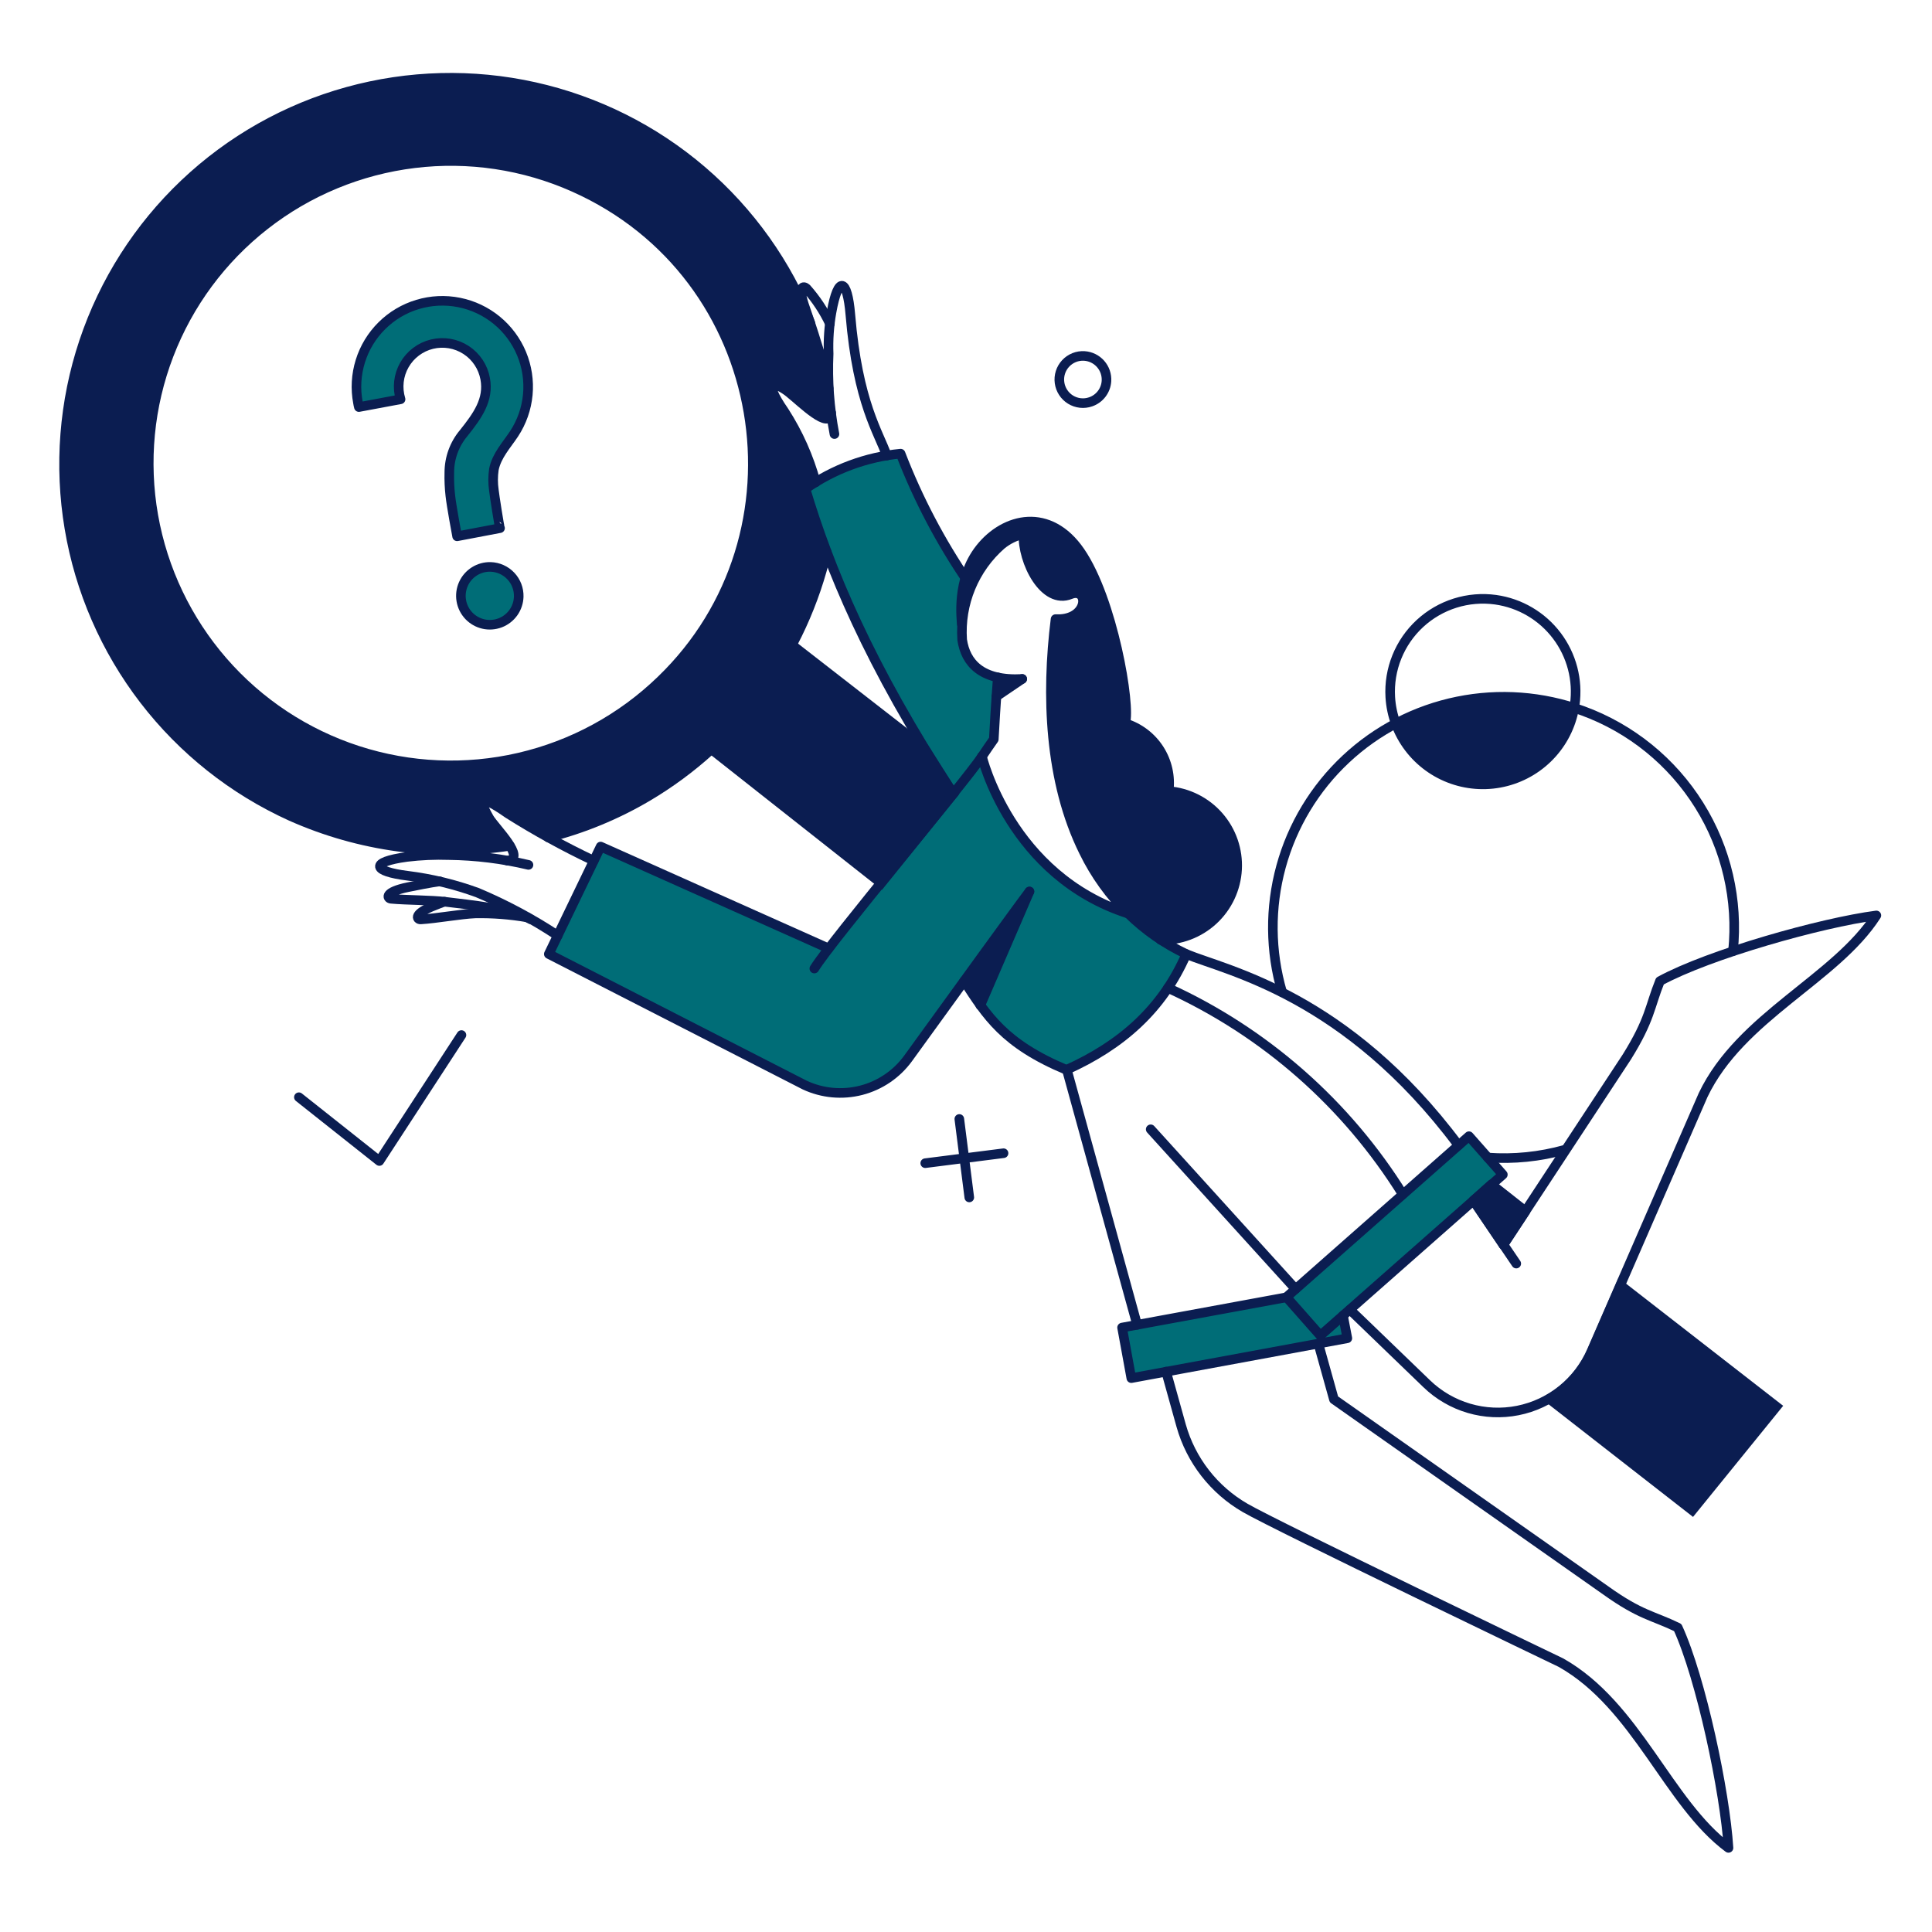 <svg width="155" height="155" viewBox="0 0 155 155" fill="none" xmlns="http://www.w3.org/2000/svg">
<path d="M90.515 73.298C81.051 70.245 78.781 60.691 78.781 60.691C79.099 60.237 79.409 59.778 79.712 59.314L80.018 54.385C75.074 53.018 77.881 46.998 77.881 46.998C75.614 43.684 73.721 40.129 72.239 36.398C69.494 36.666 66.864 37.637 64.605 39.218C66.494 45.527 69.686 53.316 76.467 63.693C73.549 67.336 68.785 73.096 66.491 76.091L48.2 67.902L44.03 76.526L64.561 87.038C65.979 87.702 67.584 87.85 69.099 87.457C70.615 87.064 71.946 86.155 72.863 84.886L77.356 78.692C79.159 81.454 80.541 83.723 85.545 85.817C90.869 83.421 93.174 80.52 95.171 76.526C93.443 75.729 91.868 74.636 90.515 73.298Z" fill="#006D77"/>
<path d="M90.763 110.565L90.021 106.508L107.353 103.309L108.094 107.366L90.763 110.565Z" fill="#006D77"/>
<path d="M105.928 107.147L103.209 104.065L117.851 91.154L120.57 94.236L105.928 107.147Z" fill="#006D77"/>
<path d="M39.362 45.482C38.748 45.465 38.151 45.692 37.703 46.115C37.256 46.537 36.995 47.12 36.978 47.735C36.96 48.35 37.188 48.947 37.61 49.394C38.033 49.841 38.616 50.102 39.231 50.12C39.846 50.137 40.443 49.91 40.89 49.487C41.337 49.065 41.598 48.482 41.616 47.867C41.633 47.252 41.406 46.655 40.983 46.208C40.56 45.761 39.977 45.499 39.362 45.482Z" fill="#006D77"/>
<path d="M41.253 34.81C41.873 33.867 42.253 32.787 42.358 31.663C42.463 30.54 42.291 29.408 41.856 28.367C41.421 27.326 40.737 26.407 39.864 25.692C38.991 24.977 37.956 24.488 36.85 24.267C35.743 24.046 34.599 24.1 33.519 24.424C32.438 24.749 31.454 25.334 30.652 26.128C29.851 26.923 29.256 27.901 28.922 28.979C28.587 30.057 28.523 31.2 28.734 32.309C28.751 32.426 28.775 32.543 28.806 32.657L32.15 32.033C32.012 31.577 31.968 31.098 32.021 30.625C32.075 30.151 32.224 29.694 32.461 29.28C32.697 28.867 33.016 28.506 33.396 28.22C33.777 27.933 34.212 27.728 34.675 27.616C35.139 27.504 35.619 27.488 36.089 27.568C36.559 27.649 37.007 27.824 37.406 28.084C37.805 28.343 38.147 28.682 38.411 29.078C38.675 29.475 38.855 29.921 38.941 30.39C39.247 32.059 38.34 33.34 37.21 34.752C36.469 35.636 36.062 36.754 36.062 37.908C36.067 39.631 36.272 41.349 36.675 43.025L40.119 42.371C39.749 40.829 39.588 39.245 39.639 37.66C39.857 36.554 40.657 35.711 41.253 34.81Z" fill="#006D77"/>
<path fill-rule="evenodd" clip-rule="evenodd" d="M32.417 6.464C38 5.782 43.665 6.632 48.802 8.923C58.687 13.327 64.759 21.915 66.571 31.297C66.571 31.297 66.615 32.562 66.711 33.536C66.107 33.9 64.918 32.888 63.88 32.002C62.943 31.204 62.128 30.51 61.975 31.025C61.828 31.52 62.182 32.051 62.743 32.892C63.497 34.022 64.624 35.712 65.419 38.63L64.654 39.252C64.885 40.18 65.434 41.74 66.079 43.576L66.344 44.332C65.06 49.885 62.217 55.173 57.724 59.498C53.887 63.21 49.157 65.867 43.991 67.213C43.876 67.243 43.094 66.735 42.164 66.131C40.893 65.305 39.345 64.3 38.848 64.245C38.059 64.157 39.924 66.564 40.73 67.605C40.804 67.698 40.868 67.781 40.92 67.849C36.855 68.485 32.703 68.304 28.708 67.318C24.713 66.331 20.954 64.559 17.651 62.105C14.349 59.651 11.568 56.563 9.471 53.022C7.374 49.482 6.003 45.559 5.439 41.483C4.874 37.407 5.127 33.259 6.182 29.282C7.238 25.304 9.075 21.577 11.586 18.317C14.098 15.057 17.233 12.331 20.81 10.296C24.386 8.26 28.332 6.958 32.417 6.464H32.417ZM33.232 13.097C37.601 12.563 42.032 13.228 46.051 15.021C61.887 22.075 65.211 42.86 53.031 54.584C50.267 57.258 46.907 59.235 43.229 60.354C39.55 61.473 35.658 61.701 31.874 61.018C28.09 60.336 24.523 58.764 21.466 56.431C18.41 54.098 15.952 51.072 14.296 47.602C12.64 44.131 11.833 40.317 11.942 36.474C12.051 32.63 13.073 28.868 14.923 25.497C16.773 22.126 19.398 19.244 22.581 17.088C25.765 14.932 29.416 13.564 33.232 13.097Z" fill="#0B1D51"/>
<path d="M120.613 99.863L122.387 97.173L119.654 95.021L118.215 96.315L120.613 99.863Z" fill="#0B1D51"/>
<path d="M130.007 103.123L127.711 108.404C127.019 110.013 125.825 111.355 124.308 112.231L135.767 121.164L142.514 112.848L130.007 103.123Z" fill="#0B1D51"/>
<path d="M117.924 62.873C119.833 63.139 121.772 62.655 123.331 61.521C124.891 60.387 125.949 58.693 126.284 56.794C123.931 56.037 121.45 55.759 118.988 55.977C116.526 56.194 114.132 56.902 111.948 58.059C112.417 59.326 113.221 60.442 114.273 61.289C115.325 62.136 116.586 62.684 117.924 62.873Z" fill="#0B1D51"/>
<path d="M74.114 59.964L63.529 51.735C62.007 54.961 59.804 57.818 57.073 60.112L70.696 70.857L76.483 63.689L74.114 59.964Z" fill="#0B1D51"/>
<path d="M82.605 71.538L77.372 78.751C77.741 79.427 78.169 80.069 78.652 80.669L82.605 71.538Z" fill="#0B1D51"/>
<path d="M79.93 55.893L82.009 54.425C81.35 54.468 80.688 54.453 80.032 54.381L79.93 55.893Z" fill="#0B1D51"/>
<path d="M93.757 63.469C93.91 62.296 93.644 61.108 93.006 60.112C92.367 59.117 91.398 58.38 90.268 58.03C90.413 57.615 90.458 57.172 90.399 56.736C89.439 49.728 87.985 45.409 85.586 42.938C83.957 41.236 80.628 41.513 78.651 43.999C76.687 46.488 77.18 49.772 77.168 50.045C77.367 47.599 78.508 45.325 80.352 43.705C80.868 43.281 81.475 42.983 82.125 42.832C82.023 45.044 83.783 48.547 85.906 47.675C87.326 47.095 87.496 49.664 84.699 49.664C83.943 55.727 84.175 62.675 86.967 68.335L87.418 69.192C88.79 71.691 90.752 73.817 93.133 75.386C94.714 75.469 96.263 74.92 97.44 73.861C98.616 72.801 99.324 71.318 99.407 69.737C99.489 68.156 98.941 66.607 97.881 65.43C96.822 64.254 95.338 63.546 93.757 63.463V63.469Z" fill="#0B1D51"/>
<path d="M120.613 99.863L122.387 97.173L119.654 95.021L118.215 96.315L120.613 99.863Z" stroke="#0B1D51" stroke-width="0.769" stroke-linejoin="round"/>
<path d="M130.007 103.123L127.711 108.404C127.019 110.013 125.825 111.355 124.308 112.231L135.767 121.164L142.514 112.848L130.007 103.123Z" stroke="#0B1D51" stroke-width="0.769"/>
<path d="M74.114 59.964L63.529 51.735C62.007 54.961 59.804 57.819 57.073 60.112L70.696 70.857L76.483 63.689L74.114 59.964Z" stroke="#0B1D51" stroke-width="0.769"/>
<path d="M77.662 46.689C75.466 43.479 73.651 40.024 72.252 36.395C69.507 36.661 66.877 37.634 64.619 39.219C66.51 45.529 69.693 53.308 76.482 63.69" stroke="#0B1D51" stroke-width="0.769" stroke-linecap="round" stroke-linejoin="round"/>
<path d="M66.946 34.824C66.538 32.703 66.382 30.541 66.48 28.383C66.437 27.268 66.514 26.152 66.71 25.053C67.246 22.04 67.98 22.334 68.222 25.242C68.815 32.366 70.518 34.722 71.144 36.554" stroke="#0B1D51" stroke-width="0.769" stroke-linecap="round" stroke-linejoin="round"/>
<path d="M66.581 25.969C66.094 24.941 65.462 23.988 64.706 23.138C64.476 22.917 63.94 22.895 64.604 24.737C64.746 25.131 65.315 26.831 65.491 27.442C65.899 28.66 66.229 29.903 66.48 31.163" stroke="#0B1D51" stroke-width="0.769" stroke-linecap="round" stroke-linejoin="round"/>
<path d="M66.684 33.123C66.582 34.562 64.359 32.336 63.31 31.494C62.367 30.737 61.014 30.255 62.917 33.007C64.046 34.762 64.899 36.679 65.448 38.692" stroke="#0B1D51" stroke-width="0.769" stroke-linecap="round" stroke-linejoin="round"/>
<path d="M121.646 101.375L118.215 96.315" stroke="#0B1D51" stroke-width="0.769" stroke-linecap="round" stroke-linejoin="round"/>
<path d="M80.051 54.344C80.051 54.344 79.89 56.358 79.73 59.31C79.409 59.765 79.094 60.224 78.785 60.688" stroke="#0B1D51" stroke-width="0.769" stroke-linecap="round" stroke-linejoin="round"/>
<path d="M82.01 54.469L79.936 55.875" stroke="#0B1D51" stroke-width="0.769" stroke-linecap="round" stroke-linejoin="round"/>
<path d="M103.936 103.411L92.318 90.601" stroke="#0B1D51" stroke-width="0.769" stroke-linecap="round" stroke-linejoin="round"/>
<path d="M82.591 71.524L78.651 80.655" stroke="#0B1D51" stroke-width="0.769" stroke-linecap="round" stroke-linejoin="round"/>
<path d="M112.544 95.821C108.03 88.566 101.475 82.805 93.7 79.26" stroke="#0B1D51" stroke-width="0.769" stroke-linecap="round" stroke-linejoin="round"/>
<path d="M91.23 106.285L85.586 85.803" stroke="#0B1D51" stroke-width="0.769" stroke-linecap="round" stroke-linejoin="round"/>
<path d="M107.745 105.548L108.094 107.365L90.763 110.564L90.021 106.507L103.209 104.08" stroke="#0B1D51" stroke-width="0.769" stroke-linecap="round" stroke-linejoin="round"/>
<path d="M93.118 75.406C94.676 75.448 96.188 74.879 97.333 73.823C98.478 72.766 99.165 71.304 99.249 69.748C99.332 68.192 98.805 66.665 97.779 65.492C96.753 64.319 95.311 63.593 93.757 63.467C93.91 62.295 93.644 61.106 93.006 60.111C92.367 59.116 91.398 58.379 90.268 58.029C90.739 56.664 89.283 48.089 86.662 44.261C84.202 40.668 80.607 41.509 78.636 43.998C76.665 46.486 77.166 49.77 77.153 50.044" stroke="#0B1D51" stroke-width="0.769" stroke-linecap="round" stroke-linejoin="round"/>
<path d="M120.613 99.863L130.516 84.799C132.405 81.76 132.333 80.8 133.176 78.707C137.131 76.555 146.102 74.025 150.537 73.443C147.28 78.533 139.647 81.542 136.637 87.853L127.695 108.383C127.166 109.599 126.351 110.669 125.319 111.502C124.287 112.334 123.069 112.903 121.768 113.162C120.468 113.42 119.124 113.36 117.852 112.986C116.58 112.612 115.417 111.936 114.463 111.015L108.298 105.069" stroke="#0B1D51" stroke-width="0.769" stroke-linecap="round" stroke-linejoin="round"/>
<path d="M105.928 107.148L103.209 104.066L117.851 91.154L120.57 94.236L105.928 107.148Z" stroke="#0B1D51" stroke-width="0.769" stroke-linecap="round" stroke-linejoin="round"/>
<path d="M40.714 69.052C42.298 68.892 39.663 66.378 39.23 65.608C38.645 64.563 38.024 63.353 40.757 65.273C42.971 66.671 45.268 67.933 47.634 69.053" stroke="#0B1D51" stroke-width="0.769" stroke-linecap="round" stroke-linejoin="round"/>
<path d="M93.554 110.041L94.761 114.374C95.547 117.159 97.389 119.527 99.894 120.975C102.395 122.429 125.237 133.393 125.237 133.393C131.33 136.837 133.816 144.647 138.673 148.253C138.396 143.789 136.477 134.658 134.601 130.574C132.6 129.602 131.626 129.598 128.844 127.608L107.018 112.268L105.768 107.79" stroke="#0B1D51" stroke-width="0.769" stroke-linecap="round" stroke-linejoin="round"/>
<path d="M82.59 71.524C81.762 72.6 76.796 79.472 72.863 84.901C71.945 86.168 70.614 87.076 69.099 87.469C67.584 87.861 65.979 87.714 64.561 87.052L44.03 76.541L48.188 67.918L66.48 76.09" stroke="#0B1D51" stroke-width="0.769" stroke-linecap="round" stroke-linejoin="round"/>
<path d="M90.516 73.298C91.877 74.632 93.452 75.729 95.176 76.544C93.247 80.983 89.947 83.856 85.557 85.832C80.539 83.731 79.165 81.484 77.353 78.709" stroke="#0B1D51" stroke-width="0.769" stroke-linecap="round" stroke-linejoin="round"/>
<path d="M117.008 91.881C108 79.807 98.455 77.896 95.175 76.544" stroke="#0B1D51" stroke-width="0.769" stroke-linecap="round" stroke-linejoin="round"/>
<path d="M78.781 60.691C78.781 60.691 81.05 70.244 90.515 73.298C89.056 71.858 87.851 70.182 86.953 68.339C84.154 62.687 83.928 55.733 84.684 49.67H85.062C87.358 49.539 87.316 47.095 85.891 47.68C83.767 48.55 82.01 45.048 82.111 42.839C81.461 42.99 80.854 43.288 80.337 43.71C79.262 44.652 78.419 45.829 77.873 47.15C77.328 48.471 77.095 49.9 77.193 51.326C77.464 53.174 78.736 54.651 82.01 54.471" stroke="#0B1D51" stroke-width="0.769" stroke-linecap="round" stroke-linejoin="round"/>
<path d="M78.781 60.691C77.415 62.758 66.757 75.392 65.332 77.704" stroke="#0B1D51" stroke-width="0.769" stroke-linecap="round" stroke-linejoin="round"/>
<path d="M35.291 70.71C34.593 70.797 33.154 71.088 32.732 71.175C30.813 71.57 31.06 72.076 31.366 72.106C32.601 72.223 34.608 72.208 35.756 72.353C37.603 72.586 41.166 72.92 42.562 73.749" stroke="#0B1D51" stroke-width="0.769" stroke-linecap="round" stroke-linejoin="round"/>
<path d="M35.655 72.338C35.349 72.454 35.073 72.556 34.942 72.614C33.11 73.312 33.445 73.781 33.75 73.762C34.986 73.69 36.964 73.327 38.127 73.282C39.525 73.256 40.922 73.363 42.3 73.602" stroke="#0B1D51" stroke-width="0.769" stroke-linecap="round" stroke-linejoin="round"/>
<path d="M88.77 30.564C88.748 30.938 88.615 31.297 88.388 31.596C88.161 31.894 87.851 32.118 87.496 32.239C87.231 32.331 86.95 32.362 86.671 32.331C86.393 32.3 86.125 32.208 85.886 32.061C85.648 31.914 85.445 31.716 85.293 31.481C85.14 31.246 85.041 30.98 85.004 30.703C84.966 30.425 84.99 30.143 85.075 29.876C85.159 29.609 85.302 29.364 85.493 29.159C85.683 28.954 85.917 28.794 86.177 28.689C86.437 28.585 86.717 28.54 86.996 28.558C87.497 28.59 87.964 28.82 88.297 29.196C88.629 29.572 88.799 30.063 88.77 30.564Z" stroke="#0B1D51" stroke-width="0.769" stroke-linecap="round" stroke-linejoin="round"/>
<path d="M139.036 76.308C139.459 72.211 138.503 68.089 136.319 64.597C134.136 61.104 130.849 58.439 126.981 57.025C123.766 55.85 120.288 55.589 116.934 56.272C113.58 56.955 110.481 58.555 107.982 60.894C105.482 63.233 103.68 66.218 102.776 69.52C101.872 72.821 101.901 76.308 102.86 79.594" stroke="#0B1D51" stroke-width="0.769" stroke-linecap="round" stroke-linejoin="round"/>
<path d="M119.363 92.868C121.444 93.016 123.534 92.804 125.543 92.243" stroke="#0B1D51" stroke-width="0.769" stroke-linecap="round" stroke-linejoin="round"/>
<path d="M119.988 48.114C118.898 47.964 117.789 48.057 116.74 48.387C115.69 48.717 114.727 49.275 113.919 50.021C113.111 50.768 112.478 51.684 112.067 52.704C111.655 53.724 111.475 54.823 111.539 55.921C111.625 57.39 112.145 58.8 113.033 59.974C113.92 61.147 115.135 62.032 116.525 62.515C117.915 62.998 119.416 63.059 120.84 62.689C122.265 62.32 123.547 61.536 124.526 60.438C125.505 59.34 126.137 57.975 126.34 56.518C126.61 54.562 126.093 52.578 124.902 51.003C123.711 49.427 121.944 48.388 119.988 48.114Z" stroke="#0B1D51" stroke-width="0.769" stroke-linecap="round" stroke-linejoin="round"/>
<path d="M65.013 25.926C63.158 21.196 60.17 16.995 56.312 13.691C52.453 10.387 47.841 8.082 42.883 6.978C37.924 5.874 32.77 6.006 27.874 7.361C22.978 8.716 18.49 11.253 14.805 14.75C11.12 18.246 8.35 22.594 6.739 27.412C5.128 32.23 4.726 37.37 5.568 42.38C6.409 47.389 8.469 52.116 11.565 56.143C14.661 60.17 18.7 63.375 23.325 65.475C28.837 67.934 34.937 68.762 40.905 67.86" stroke="#0B1D51" stroke-width="0.769" stroke-linecap="round" stroke-linejoin="round"/>
<path d="M66.321 44.275C65.379 48.349 63.62 52.189 61.15 55.563C58.681 58.937 55.553 61.775 51.954 63.905C49.468 65.373 46.785 66.48 43.987 67.191" stroke="#0B1D51" stroke-width="0.769" stroke-linecap="round" stroke-linejoin="round"/>
<path d="M46.051 15.021C42.032 13.228 37.601 12.563 33.233 13.097C28.865 13.631 24.724 15.344 21.256 18.053C17.787 20.761 15.121 24.362 13.544 28.47C11.966 32.578 11.537 37.038 12.301 41.372C13.066 45.706 14.996 49.75 17.884 53.07C20.772 56.391 24.509 58.862 28.695 60.22C32.881 61.578 37.357 61.771 41.645 60.778C45.932 59.785 49.868 57.644 53.031 54.584C65.211 42.86 61.887 22.076 46.051 15.021Z" stroke="#0B1D51" stroke-width="0.769" stroke-linecap="round" stroke-linejoin="round"/>
<path d="M23.979 88.027L30.435 93.145L37.021 83.04" stroke="#0B1D51" stroke-width="0.769" stroke-linecap="round" stroke-linejoin="round"/>
<path d="M80.512 92.52L74.23 93.319" stroke="#0B1D51" stroke-width="0.769" stroke-linecap="round" stroke-linejoin="round"/>
<path d="M77.764 96.068L76.964 89.772" stroke="#0B1D51" stroke-width="0.769" stroke-linecap="round" stroke-linejoin="round"/>
<path d="M41.616 47.867C41.603 48.326 41.455 48.77 41.189 49.145C40.923 49.519 40.553 49.806 40.124 49.97C39.695 50.133 39.228 50.166 38.78 50.064C38.333 49.962 37.926 49.729 37.61 49.396C37.295 49.062 37.086 48.642 37.009 48.19C36.932 47.737 36.991 47.272 37.179 46.853C37.366 46.435 37.674 46.081 38.063 45.837C38.451 45.593 38.904 45.469 39.362 45.482C39.977 45.501 40.559 45.763 40.981 46.21C41.404 46.656 41.632 47.252 41.616 47.867Z" stroke="#0B1D51" stroke-width="0.769" stroke-linecap="round" stroke-linejoin="round"/>
<path d="M41.238 34.81C41.859 33.867 42.239 32.787 42.344 31.663C42.449 30.54 42.276 29.408 41.842 28.367C41.407 27.326 40.723 26.407 39.85 25.692C38.977 24.977 37.942 24.488 36.835 24.267C35.729 24.046 34.585 24.1 33.504 24.425C32.424 24.749 31.439 25.334 30.638 26.129C29.836 26.923 29.242 27.902 28.908 28.979C28.573 30.057 28.508 31.2 28.719 32.309C28.736 32.426 28.761 32.543 28.792 32.658L32.136 32.033C31.997 31.577 31.953 31.097 32.005 30.623C32.058 30.149 32.207 29.691 32.444 29.277C32.68 28.863 32.998 28.501 33.38 28.215C33.761 27.928 34.196 27.722 34.66 27.61C35.123 27.498 35.605 27.482 36.075 27.562C36.545 27.643 36.993 27.819 37.393 28.079C37.793 28.34 38.135 28.679 38.398 29.076C38.662 29.474 38.842 29.921 38.926 30.39C39.233 32.059 38.326 33.34 37.196 34.752C36.454 35.636 36.048 36.754 36.048 37.908C36.031 38.528 36.059 39.148 36.129 39.765C36.214 40.576 36.673 43.026 36.673 43.026L40.117 42.371C40.074 42.371 39.652 39.638 39.623 39.333C39.543 38.778 39.543 38.215 39.623 37.66C39.843 36.555 40.642 35.711 41.238 34.81Z" stroke="#0B1D51" stroke-width="0.769" stroke-linecap="round" stroke-linejoin="round"/>
<path d="M44.742 75.057C42.706 73.713 40.55 72.56 38.301 71.613C36.496 70.953 34.621 70.5 32.714 70.261C29.908 69.917 29.587 69.161 32.642 68.749C33.765 68.613 34.898 68.564 36.03 68.603C38.175 68.631 40.311 68.894 42.399 69.389" stroke="#0B1D51" stroke-width="0.769" stroke-linecap="round" stroke-linejoin="round"/>
</svg>
